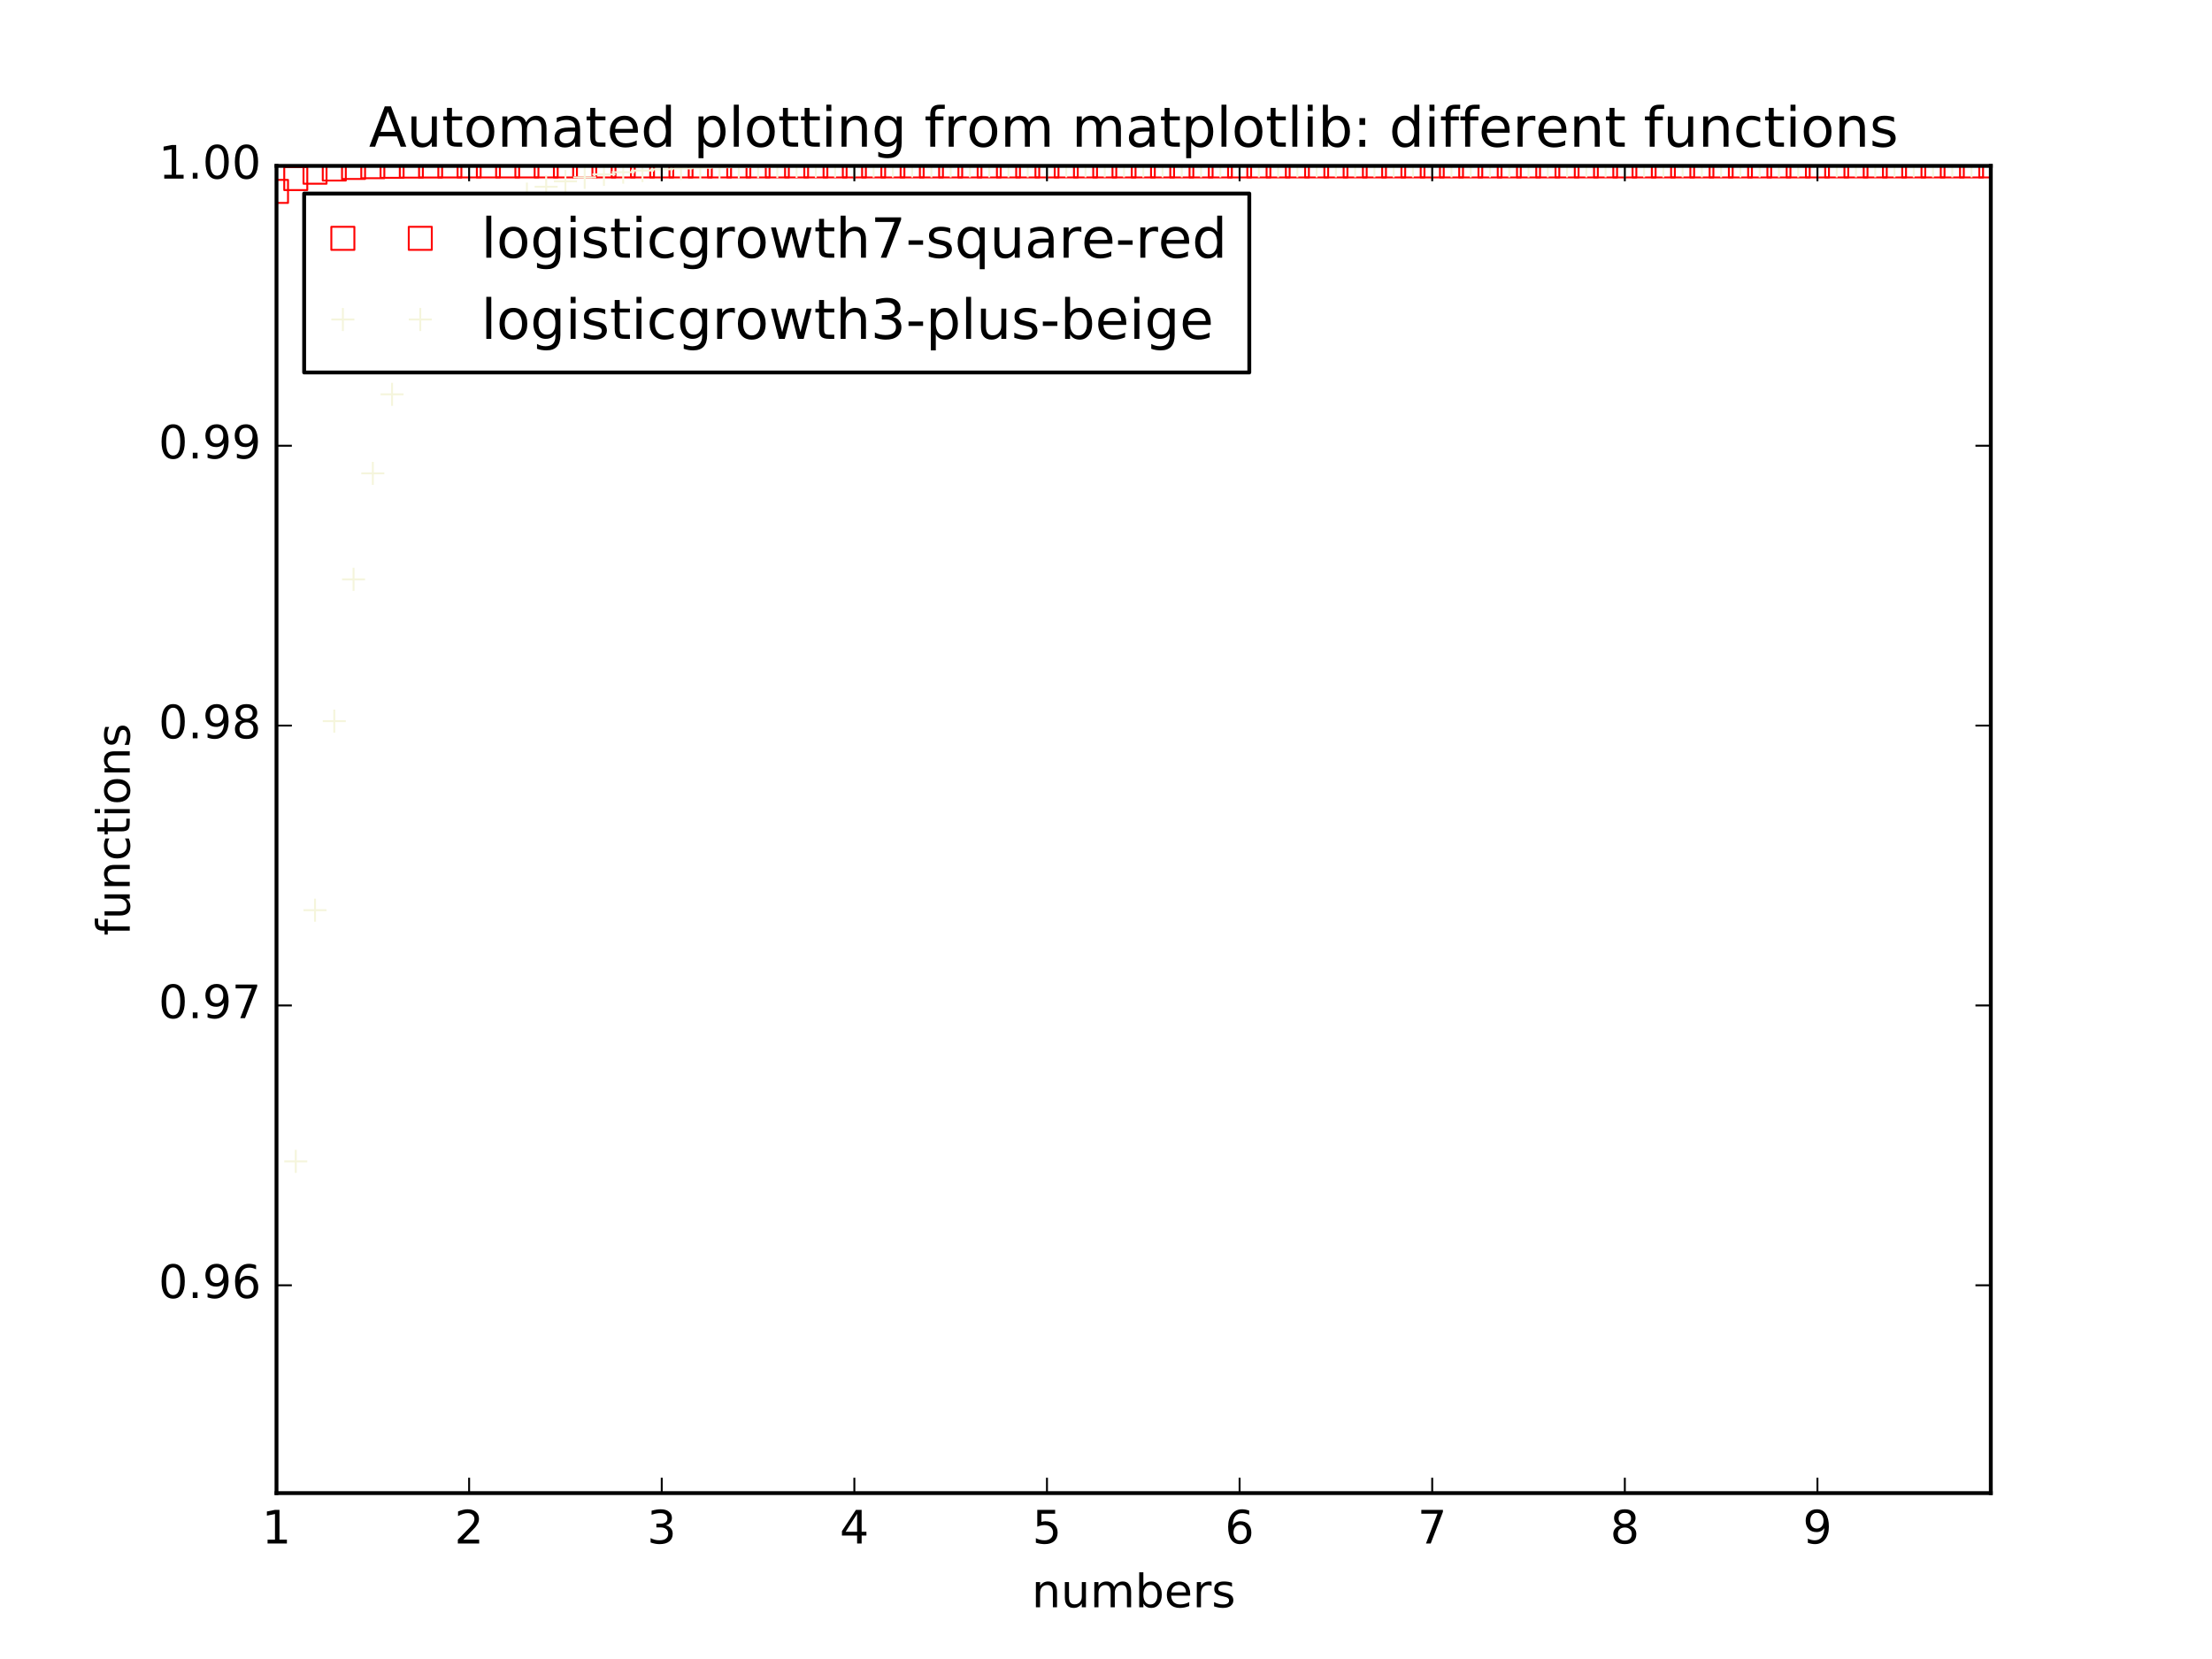 <?xml version="1.0" encoding="utf-8" standalone="no"?>
<!DOCTYPE svg PUBLIC "-//W3C//DTD SVG 1.1//EN"
  "http://www.w3.org/Graphics/SVG/1.1/DTD/svg11.dtd">
<!-- Created with matplotlib (http://matplotlib.org/) -->
<svg height="432pt" version="1.1" viewBox="0 0 576 432" width="576pt" xmlns="http://www.w3.org/2000/svg" xmlns:xlink="http://www.w3.org/1999/xlink">
 <defs>
  <style type="text/css">
*{stroke-linecap:butt;stroke-linejoin:round;stroke-miterlimit:100000;}
  </style>
 </defs>
 <g id="figure_1">
  <g id="patch_1">
   <path d="M 0 432 
L 576 432 
L 576 0 
L 0 0 
z
" style="fill:#ffffff;"/>
  </g>
  <g id="axes_1">
   <g id="patch_2">
    <path d="M 72 388.8 
L 518.4 388.8 
L 518.4 43.2 
L 72 43.2 
z
" style="fill:#ffffff;"/>
   </g>
   <g id="line2d_1">
    <defs>
     <path d="M -3 3 
L 3 3 
L 3 -3 
L -3 -3 
z
" id="mf0aad295cc" style="stroke:#ff0000;stroke-linejoin:miter;stroke-width:0.5;"/>
    </defs>
    <g clip-path="url(#p5283decca9)">
     <use style="fill:none;stroke:#ff0000;stroke-linejoin:miter;stroke-width:0.5;" x="72.0" xlink:href="#mf0aad295cc" y="49.839"/>
     <use style="fill:none;stroke:#ff0000;stroke-linejoin:miter;stroke-width:0.5;" x="77.016" xlink:href="#mf0aad295cc" y="46.498"/>
     <use style="fill:none;stroke:#ff0000;stroke-linejoin:miter;stroke-width:0.5;" x="82.031" xlink:href="#mf0aad295cc" y="44.838"/>
     <use style="fill:none;stroke:#ff0000;stroke-linejoin:miter;stroke-width:0.5;" x="87.047" xlink:href="#mf0aad295cc" y="44.014"/>
     <use style="fill:none;stroke:#ff0000;stroke-linejoin:miter;stroke-width:0.5;" x="92.063" xlink:href="#mf0aad295cc" y="43.604"/>
     <use style="fill:none;stroke:#ff0000;stroke-linejoin:miter;stroke-width:0.5;" x="97.079" xlink:href="#mf0aad295cc" y="43.401"/>
     <use style="fill:none;stroke:#ff0000;stroke-linejoin:miter;stroke-width:0.5;" x="102.094" xlink:href="#mf0aad295cc" y="43.3"/>
     <use style="fill:none;stroke:#ff0000;stroke-linejoin:miter;stroke-width:0.5;" x="107.11" xlink:href="#mf0aad295cc" y="43.249"/>
     <use style="fill:none;stroke:#ff0000;stroke-linejoin:miter;stroke-width:0.5;" x="112.126" xlink:href="#mf0aad295cc" y="43.225"/>
     <use style="fill:none;stroke:#ff0000;stroke-linejoin:miter;stroke-width:0.5;" x="117.142" xlink:href="#mf0aad295cc" y="43.212"/>
     <use style="fill:none;stroke:#ff0000;stroke-linejoin:miter;stroke-width:0.5;" x="122.157" xlink:href="#mf0aad295cc" y="43.206"/>
     <use style="fill:none;stroke:#ff0000;stroke-linejoin:miter;stroke-width:0.5;" x="127.173" xlink:href="#mf0aad295cc" y="43.203"/>
     <use style="fill:none;stroke:#ff0000;stroke-linejoin:miter;stroke-width:0.5;" x="132.189" xlink:href="#mf0aad295cc" y="43.201"/>
     <use style="fill:none;stroke:#ff0000;stroke-linejoin:miter;stroke-width:0.5;" x="137.204" xlink:href="#mf0aad295cc" y="43.201"/>
     <use style="fill:none;stroke:#ff0000;stroke-linejoin:miter;stroke-width:0.5;" x="142.22" xlink:href="#mf0aad295cc" y="43.2"/>
     <use style="fill:none;stroke:#ff0000;stroke-linejoin:miter;stroke-width:0.5;" x="147.236" xlink:href="#mf0aad295cc" y="43.2"/>
     <use style="fill:none;stroke:#ff0000;stroke-linejoin:miter;stroke-width:0.5;" x="152.252" xlink:href="#mf0aad295cc" y="43.2"/>
     <use style="fill:none;stroke:#ff0000;stroke-linejoin:miter;stroke-width:0.5;" x="157.267" xlink:href="#mf0aad295cc" y="43.2"/>
     <use style="fill:none;stroke:#ff0000;stroke-linejoin:miter;stroke-width:0.5;" x="162.283" xlink:href="#mf0aad295cc" y="43.2"/>
     <use style="fill:none;stroke:#ff0000;stroke-linejoin:miter;stroke-width:0.5;" x="167.299" xlink:href="#mf0aad295cc" y="43.2"/>
     <use style="fill:none;stroke:#ff0000;stroke-linejoin:miter;stroke-width:0.5;" x="172.315" xlink:href="#mf0aad295cc" y="43.2"/>
     <use style="fill:none;stroke:#ff0000;stroke-linejoin:miter;stroke-width:0.5;" x="177.33" xlink:href="#mf0aad295cc" y="43.2"/>
     <use style="fill:none;stroke:#ff0000;stroke-linejoin:miter;stroke-width:0.5;" x="182.346" xlink:href="#mf0aad295cc" y="43.2"/>
     <use style="fill:none;stroke:#ff0000;stroke-linejoin:miter;stroke-width:0.5;" x="187.362" xlink:href="#mf0aad295cc" y="43.2"/>
     <use style="fill:none;stroke:#ff0000;stroke-linejoin:miter;stroke-width:0.5;" x="192.378" xlink:href="#mf0aad295cc" y="43.2"/>
     <use style="fill:none;stroke:#ff0000;stroke-linejoin:miter;stroke-width:0.5;" x="197.393" xlink:href="#mf0aad295cc" y="43.2"/>
     <use style="fill:none;stroke:#ff0000;stroke-linejoin:miter;stroke-width:0.5;" x="202.409" xlink:href="#mf0aad295cc" y="43.2"/>
     <use style="fill:none;stroke:#ff0000;stroke-linejoin:miter;stroke-width:0.5;" x="207.425" xlink:href="#mf0aad295cc" y="43.2"/>
     <use style="fill:none;stroke:#ff0000;stroke-linejoin:miter;stroke-width:0.5;" x="212.44" xlink:href="#mf0aad295cc" y="43.2"/>
     <use style="fill:none;stroke:#ff0000;stroke-linejoin:miter;stroke-width:0.5;" x="217.456" xlink:href="#mf0aad295cc" y="43.2"/>
     <use style="fill:none;stroke:#ff0000;stroke-linejoin:miter;stroke-width:0.5;" x="222.472" xlink:href="#mf0aad295cc" y="43.2"/>
     <use style="fill:none;stroke:#ff0000;stroke-linejoin:miter;stroke-width:0.5;" x="227.488" xlink:href="#mf0aad295cc" y="43.2"/>
     <use style="fill:none;stroke:#ff0000;stroke-linejoin:miter;stroke-width:0.5;" x="232.503" xlink:href="#mf0aad295cc" y="43.2"/>
     <use style="fill:none;stroke:#ff0000;stroke-linejoin:miter;stroke-width:0.5;" x="237.519" xlink:href="#mf0aad295cc" y="43.2"/>
     <use style="fill:none;stroke:#ff0000;stroke-linejoin:miter;stroke-width:0.5;" x="242.535" xlink:href="#mf0aad295cc" y="43.2"/>
     <use style="fill:none;stroke:#ff0000;stroke-linejoin:miter;stroke-width:0.5;" x="247.551" xlink:href="#mf0aad295cc" y="43.2"/>
     <use style="fill:none;stroke:#ff0000;stroke-linejoin:miter;stroke-width:0.5;" x="252.566" xlink:href="#mf0aad295cc" y="43.2"/>
     <use style="fill:none;stroke:#ff0000;stroke-linejoin:miter;stroke-width:0.5;" x="257.582" xlink:href="#mf0aad295cc" y="43.2"/>
     <use style="fill:none;stroke:#ff0000;stroke-linejoin:miter;stroke-width:0.5;" x="262.598" xlink:href="#mf0aad295cc" y="43.2"/>
     <use style="fill:none;stroke:#ff0000;stroke-linejoin:miter;stroke-width:0.5;" x="267.613" xlink:href="#mf0aad295cc" y="43.2"/>
     <use style="fill:none;stroke:#ff0000;stroke-linejoin:miter;stroke-width:0.5;" x="272.629" xlink:href="#mf0aad295cc" y="43.2"/>
     <use style="fill:none;stroke:#ff0000;stroke-linejoin:miter;stroke-width:0.5;" x="277.645" xlink:href="#mf0aad295cc" y="43.2"/>
     <use style="fill:none;stroke:#ff0000;stroke-linejoin:miter;stroke-width:0.5;" x="282.661" xlink:href="#mf0aad295cc" y="43.2"/>
     <use style="fill:none;stroke:#ff0000;stroke-linejoin:miter;stroke-width:0.5;" x="287.676" xlink:href="#mf0aad295cc" y="43.2"/>
     <use style="fill:none;stroke:#ff0000;stroke-linejoin:miter;stroke-width:0.5;" x="292.692" xlink:href="#mf0aad295cc" y="43.2"/>
     <use style="fill:none;stroke:#ff0000;stroke-linejoin:miter;stroke-width:0.5;" x="297.708" xlink:href="#mf0aad295cc" y="43.2"/>
     <use style="fill:none;stroke:#ff0000;stroke-linejoin:miter;stroke-width:0.5;" x="302.724" xlink:href="#mf0aad295cc" y="43.2"/>
     <use style="fill:none;stroke:#ff0000;stroke-linejoin:miter;stroke-width:0.5;" x="307.739" xlink:href="#mf0aad295cc" y="43.2"/>
     <use style="fill:none;stroke:#ff0000;stroke-linejoin:miter;stroke-width:0.5;" x="312.755" xlink:href="#mf0aad295cc" y="43.2"/>
     <use style="fill:none;stroke:#ff0000;stroke-linejoin:miter;stroke-width:0.5;" x="317.771" xlink:href="#mf0aad295cc" y="43.2"/>
     <use style="fill:none;stroke:#ff0000;stroke-linejoin:miter;stroke-width:0.5;" x="322.787" xlink:href="#mf0aad295cc" y="43.2"/>
     <use style="fill:none;stroke:#ff0000;stroke-linejoin:miter;stroke-width:0.5;" x="327.802" xlink:href="#mf0aad295cc" y="43.2"/>
     <use style="fill:none;stroke:#ff0000;stroke-linejoin:miter;stroke-width:0.5;" x="332.818" xlink:href="#mf0aad295cc" y="43.2"/>
     <use style="fill:none;stroke:#ff0000;stroke-linejoin:miter;stroke-width:0.5;" x="337.834" xlink:href="#mf0aad295cc" y="43.2"/>
     <use style="fill:none;stroke:#ff0000;stroke-linejoin:miter;stroke-width:0.5;" x="342.849" xlink:href="#mf0aad295cc" y="43.2"/>
     <use style="fill:none;stroke:#ff0000;stroke-linejoin:miter;stroke-width:0.5;" x="347.865" xlink:href="#mf0aad295cc" y="43.2"/>
     <use style="fill:none;stroke:#ff0000;stroke-linejoin:miter;stroke-width:0.5;" x="352.881" xlink:href="#mf0aad295cc" y="43.2"/>
     <use style="fill:none;stroke:#ff0000;stroke-linejoin:miter;stroke-width:0.5;" x="357.897" xlink:href="#mf0aad295cc" y="43.2"/>
     <use style="fill:none;stroke:#ff0000;stroke-linejoin:miter;stroke-width:0.5;" x="362.912" xlink:href="#mf0aad295cc" y="43.2"/>
     <use style="fill:none;stroke:#ff0000;stroke-linejoin:miter;stroke-width:0.5;" x="367.928" xlink:href="#mf0aad295cc" y="43.2"/>
     <use style="fill:none;stroke:#ff0000;stroke-linejoin:miter;stroke-width:0.5;" x="372.944" xlink:href="#mf0aad295cc" y="43.2"/>
     <use style="fill:none;stroke:#ff0000;stroke-linejoin:miter;stroke-width:0.5;" x="377.96" xlink:href="#mf0aad295cc" y="43.2"/>
     <use style="fill:none;stroke:#ff0000;stroke-linejoin:miter;stroke-width:0.5;" x="382.975" xlink:href="#mf0aad295cc" y="43.2"/>
     <use style="fill:none;stroke:#ff0000;stroke-linejoin:miter;stroke-width:0.5;" x="387.991" xlink:href="#mf0aad295cc" y="43.2"/>
     <use style="fill:none;stroke:#ff0000;stroke-linejoin:miter;stroke-width:0.5;" x="393.007" xlink:href="#mf0aad295cc" y="43.2"/>
     <use style="fill:none;stroke:#ff0000;stroke-linejoin:miter;stroke-width:0.5;" x="398.022" xlink:href="#mf0aad295cc" y="43.2"/>
     <use style="fill:none;stroke:#ff0000;stroke-linejoin:miter;stroke-width:0.5;" x="403.038" xlink:href="#mf0aad295cc" y="43.2"/>
     <use style="fill:none;stroke:#ff0000;stroke-linejoin:miter;stroke-width:0.5;" x="408.054" xlink:href="#mf0aad295cc" y="43.2"/>
     <use style="fill:none;stroke:#ff0000;stroke-linejoin:miter;stroke-width:0.5;" x="413.07" xlink:href="#mf0aad295cc" y="43.2"/>
     <use style="fill:none;stroke:#ff0000;stroke-linejoin:miter;stroke-width:0.5;" x="418.085" xlink:href="#mf0aad295cc" y="43.2"/>
     <use style="fill:none;stroke:#ff0000;stroke-linejoin:miter;stroke-width:0.5;" x="423.101" xlink:href="#mf0aad295cc" y="43.2"/>
     <use style="fill:none;stroke:#ff0000;stroke-linejoin:miter;stroke-width:0.5;" x="428.117" xlink:href="#mf0aad295cc" y="43.2"/>
     <use style="fill:none;stroke:#ff0000;stroke-linejoin:miter;stroke-width:0.5;" x="433.133" xlink:href="#mf0aad295cc" y="43.2"/>
     <use style="fill:none;stroke:#ff0000;stroke-linejoin:miter;stroke-width:0.5;" x="438.148" xlink:href="#mf0aad295cc" y="43.2"/>
     <use style="fill:none;stroke:#ff0000;stroke-linejoin:miter;stroke-width:0.5;" x="443.164" xlink:href="#mf0aad295cc" y="43.2"/>
     <use style="fill:none;stroke:#ff0000;stroke-linejoin:miter;stroke-width:0.5;" x="448.18" xlink:href="#mf0aad295cc" y="43.2"/>
     <use style="fill:none;stroke:#ff0000;stroke-linejoin:miter;stroke-width:0.5;" x="453.196" xlink:href="#mf0aad295cc" y="43.2"/>
     <use style="fill:none;stroke:#ff0000;stroke-linejoin:miter;stroke-width:0.5;" x="458.211" xlink:href="#mf0aad295cc" y="43.2"/>
     <use style="fill:none;stroke:#ff0000;stroke-linejoin:miter;stroke-width:0.5;" x="463.227" xlink:href="#mf0aad295cc" y="43.2"/>
     <use style="fill:none;stroke:#ff0000;stroke-linejoin:miter;stroke-width:0.5;" x="468.243" xlink:href="#mf0aad295cc" y="43.2"/>
     <use style="fill:none;stroke:#ff0000;stroke-linejoin:miter;stroke-width:0.5;" x="473.258" xlink:href="#mf0aad295cc" y="43.2"/>
     <use style="fill:none;stroke:#ff0000;stroke-linejoin:miter;stroke-width:0.5;" x="478.274" xlink:href="#mf0aad295cc" y="43.2"/>
     <use style="fill:none;stroke:#ff0000;stroke-linejoin:miter;stroke-width:0.5;" x="483.29" xlink:href="#mf0aad295cc" y="43.2"/>
     <use style="fill:none;stroke:#ff0000;stroke-linejoin:miter;stroke-width:0.5;" x="488.306" xlink:href="#mf0aad295cc" y="43.2"/>
     <use style="fill:none;stroke:#ff0000;stroke-linejoin:miter;stroke-width:0.5;" x="493.321" xlink:href="#mf0aad295cc" y="43.2"/>
     <use style="fill:none;stroke:#ff0000;stroke-linejoin:miter;stroke-width:0.5;" x="498.337" xlink:href="#mf0aad295cc" y="43.2"/>
     <use style="fill:none;stroke:#ff0000;stroke-linejoin:miter;stroke-width:0.5;" x="503.353" xlink:href="#mf0aad295cc" y="43.2"/>
     <use style="fill:none;stroke:#ff0000;stroke-linejoin:miter;stroke-width:0.5;" x="508.369" xlink:href="#mf0aad295cc" y="43.2"/>
     <use style="fill:none;stroke:#ff0000;stroke-linejoin:miter;stroke-width:0.5;" x="513.384" xlink:href="#mf0aad295cc" y="43.2"/>
     <use style="fill:none;stroke:#ff0000;stroke-linejoin:miter;stroke-width:0.5;" x="518.4" xlink:href="#mf0aad295cc" y="43.2"/>
    </g>
   </g>
   <g id="line2d_2">
    <defs>
     <path d="M -3 0 
L 3 0 
M 0 3 
L 0 -3 
" id="m8809fa774b" style="stroke:#f5f5dc;stroke-width:0.5;"/>
    </defs>
    <g clip-path="url(#p5283decca9)">
     <use style="fill:none;stroke:#f5f5dc;stroke-width:0.5;" x="72.0" xlink:href="#m8809fa774b" y="388.8"/>
     <use style="fill:none;stroke:#f5f5dc;stroke-width:0.5;" x="77.016" xlink:href="#m8809fa774b" y="302.413"/>
     <use style="fill:none;stroke:#f5f5dc;stroke-width:0.5;" x="82.031" xlink:href="#m8809fa774b" y="237.017"/>
     <use style="fill:none;stroke:#f5f5dc;stroke-width:0.5;" x="87.047" xlink:href="#m8809fa774b" y="187.78"/>
     <use style="fill:none;stroke:#f5f5dc;stroke-width:0.5;" x="92.063" xlink:href="#m8809fa774b" y="150.861"/>
     <use style="fill:none;stroke:#f5f5dc;stroke-width:0.5;" x="97.079" xlink:href="#m8809fa774b" y="123.264"/>
     <use style="fill:none;stroke:#f5f5dc;stroke-width:0.5;" x="102.094" xlink:href="#m8809fa774b" y="102.682"/>
     <use style="fill:none;stroke:#f5f5dc;stroke-width:0.5;" x="107.11" xlink:href="#m8809fa774b" y="87.359"/>
     <use style="fill:none;stroke:#f5f5dc;stroke-width:0.5;" x="112.126" xlink:href="#m8809fa774b" y="75.965"/>
     <use style="fill:none;stroke:#f5f5dc;stroke-width:0.5;" x="117.142" xlink:href="#m8809fa774b" y="67.501"/>
     <use style="fill:none;stroke:#f5f5dc;stroke-width:0.5;" x="122.157" xlink:href="#m8809fa774b" y="61.218"/>
     <use style="fill:none;stroke:#f5f5dc;stroke-width:0.5;" x="127.173" xlink:href="#m8809fa774b" y="56.557"/>
     <use style="fill:none;stroke:#f5f5dc;stroke-width:0.5;" x="132.189" xlink:href="#m8809fa774b" y="53.1"/>
     <use style="fill:none;stroke:#f5f5dc;stroke-width:0.5;" x="137.204" xlink:href="#m8809fa774b" y="50.537"/>
     <use style="fill:none;stroke:#f5f5dc;stroke-width:0.5;" x="142.22" xlink:href="#m8809fa774b" y="48.636"/>
     <use style="fill:none;stroke:#f5f5dc;stroke-width:0.5;" x="147.236" xlink:href="#m8809fa774b" y="47.228"/>
     <use style="fill:none;stroke:#f5f5dc;stroke-width:0.5;" x="152.252" xlink:href="#m8809fa774b" y="46.185"/>
     <use style="fill:none;stroke:#f5f5dc;stroke-width:0.5;" x="157.267" xlink:href="#m8809fa774b" y="45.411"/>
     <use style="fill:none;stroke:#f5f5dc;stroke-width:0.5;" x="162.283" xlink:href="#m8809fa774b" y="44.838"/>
     <use style="fill:none;stroke:#f5f5dc;stroke-width:0.5;" x="167.299" xlink:href="#m8809fa774b" y="44.414"/>
     <use style="fill:none;stroke:#f5f5dc;stroke-width:0.5;" x="172.315" xlink:href="#m8809fa774b" y="44.099"/>
     <use style="fill:none;stroke:#f5f5dc;stroke-width:0.5;" x="177.33" xlink:href="#m8809fa774b" y="43.866"/>
     <use style="fill:none;stroke:#f5f5dc;stroke-width:0.5;" x="182.346" xlink:href="#m8809fa774b" y="43.694"/>
     <use style="fill:none;stroke:#f5f5dc;stroke-width:0.5;" x="187.362" xlink:href="#m8809fa774b" y="43.566"/>
     <use style="fill:none;stroke:#f5f5dc;stroke-width:0.5;" x="192.378" xlink:href="#m8809fa774b" y="43.471"/>
     <use style="fill:none;stroke:#f5f5dc;stroke-width:0.5;" x="197.393" xlink:href="#m8809fa774b" y="43.401"/>
     <use style="fill:none;stroke:#f5f5dc;stroke-width:0.5;" x="202.409" xlink:href="#m8809fa774b" y="43.349"/>
     <use style="fill:none;stroke:#f5f5dc;stroke-width:0.5;" x="207.425" xlink:href="#m8809fa774b" y="43.31"/>
     <use style="fill:none;stroke:#f5f5dc;stroke-width:0.5;" x="212.44" xlink:href="#m8809fa774b" y="43.282"/>
     <use style="fill:none;stroke:#f5f5dc;stroke-width:0.5;" x="217.456" xlink:href="#m8809fa774b" y="43.26"/>
     <use style="fill:none;stroke:#f5f5dc;stroke-width:0.5;" x="222.472" xlink:href="#m8809fa774b" y="43.245"/>
     <use style="fill:none;stroke:#f5f5dc;stroke-width:0.5;" x="227.488" xlink:href="#m8809fa774b" y="43.233"/>
     <use style="fill:none;stroke:#f5f5dc;stroke-width:0.5;" x="232.503" xlink:href="#m8809fa774b" y="43.225"/>
     <use style="fill:none;stroke:#f5f5dc;stroke-width:0.5;" x="237.519" xlink:href="#m8809fa774b" y="43.218"/>
     <use style="fill:none;stroke:#f5f5dc;stroke-width:0.5;" x="242.535" xlink:href="#m8809fa774b" y="43.213"/>
     <use style="fill:none;stroke:#f5f5dc;stroke-width:0.5;" x="247.551" xlink:href="#m8809fa774b" y="43.21"/>
     <use style="fill:none;stroke:#f5f5dc;stroke-width:0.5;" x="252.566" xlink:href="#m8809fa774b" y="43.207"/>
     <use style="fill:none;stroke:#f5f5dc;stroke-width:0.5;" x="257.582" xlink:href="#m8809fa774b" y="43.205"/>
     <use style="fill:none;stroke:#f5f5dc;stroke-width:0.5;" x="262.598" xlink:href="#m8809fa774b" y="43.204"/>
     <use style="fill:none;stroke:#f5f5dc;stroke-width:0.5;" x="267.613" xlink:href="#m8809fa774b" y="43.203"/>
     <use style="fill:none;stroke:#f5f5dc;stroke-width:0.5;" x="272.629" xlink:href="#m8809fa774b" y="43.202"/>
     <use style="fill:none;stroke:#f5f5dc;stroke-width:0.5;" x="277.645" xlink:href="#m8809fa774b" y="43.202"/>
     <use style="fill:none;stroke:#f5f5dc;stroke-width:0.5;" x="282.661" xlink:href="#m8809fa774b" y="43.201"/>
     <use style="fill:none;stroke:#f5f5dc;stroke-width:0.5;" x="287.676" xlink:href="#m8809fa774b" y="43.201"/>
     <use style="fill:none;stroke:#f5f5dc;stroke-width:0.5;" x="292.692" xlink:href="#m8809fa774b" y="43.201"/>
     <use style="fill:none;stroke:#f5f5dc;stroke-width:0.5;" x="297.708" xlink:href="#m8809fa774b" y="43.2"/>
     <use style="fill:none;stroke:#f5f5dc;stroke-width:0.5;" x="302.724" xlink:href="#m8809fa774b" y="43.2"/>
     <use style="fill:none;stroke:#f5f5dc;stroke-width:0.5;" x="307.739" xlink:href="#m8809fa774b" y="43.2"/>
     <use style="fill:none;stroke:#f5f5dc;stroke-width:0.5;" x="312.755" xlink:href="#m8809fa774b" y="43.2"/>
     <use style="fill:none;stroke:#f5f5dc;stroke-width:0.5;" x="317.771" xlink:href="#m8809fa774b" y="43.2"/>
     <use style="fill:none;stroke:#f5f5dc;stroke-width:0.5;" x="322.787" xlink:href="#m8809fa774b" y="43.2"/>
     <use style="fill:none;stroke:#f5f5dc;stroke-width:0.5;" x="327.802" xlink:href="#m8809fa774b" y="43.2"/>
     <use style="fill:none;stroke:#f5f5dc;stroke-width:0.5;" x="332.818" xlink:href="#m8809fa774b" y="43.2"/>
     <use style="fill:none;stroke:#f5f5dc;stroke-width:0.5;" x="337.834" xlink:href="#m8809fa774b" y="43.2"/>
     <use style="fill:none;stroke:#f5f5dc;stroke-width:0.5;" x="342.849" xlink:href="#m8809fa774b" y="43.2"/>
     <use style="fill:none;stroke:#f5f5dc;stroke-width:0.5;" x="347.865" xlink:href="#m8809fa774b" y="43.2"/>
     <use style="fill:none;stroke:#f5f5dc;stroke-width:0.5;" x="352.881" xlink:href="#m8809fa774b" y="43.2"/>
     <use style="fill:none;stroke:#f5f5dc;stroke-width:0.5;" x="357.897" xlink:href="#m8809fa774b" y="43.2"/>
     <use style="fill:none;stroke:#f5f5dc;stroke-width:0.5;" x="362.912" xlink:href="#m8809fa774b" y="43.2"/>
     <use style="fill:none;stroke:#f5f5dc;stroke-width:0.5;" x="367.928" xlink:href="#m8809fa774b" y="43.2"/>
     <use style="fill:none;stroke:#f5f5dc;stroke-width:0.5;" x="372.944" xlink:href="#m8809fa774b" y="43.2"/>
     <use style="fill:none;stroke:#f5f5dc;stroke-width:0.5;" x="377.96" xlink:href="#m8809fa774b" y="43.2"/>
     <use style="fill:none;stroke:#f5f5dc;stroke-width:0.5;" x="382.975" xlink:href="#m8809fa774b" y="43.2"/>
     <use style="fill:none;stroke:#f5f5dc;stroke-width:0.5;" x="387.991" xlink:href="#m8809fa774b" y="43.2"/>
     <use style="fill:none;stroke:#f5f5dc;stroke-width:0.5;" x="393.007" xlink:href="#m8809fa774b" y="43.2"/>
     <use style="fill:none;stroke:#f5f5dc;stroke-width:0.5;" x="398.022" xlink:href="#m8809fa774b" y="43.2"/>
     <use style="fill:none;stroke:#f5f5dc;stroke-width:0.5;" x="403.038" xlink:href="#m8809fa774b" y="43.2"/>
     <use style="fill:none;stroke:#f5f5dc;stroke-width:0.5;" x="408.054" xlink:href="#m8809fa774b" y="43.2"/>
     <use style="fill:none;stroke:#f5f5dc;stroke-width:0.5;" x="413.07" xlink:href="#m8809fa774b" y="43.2"/>
     <use style="fill:none;stroke:#f5f5dc;stroke-width:0.5;" x="418.085" xlink:href="#m8809fa774b" y="43.2"/>
     <use style="fill:none;stroke:#f5f5dc;stroke-width:0.5;" x="423.101" xlink:href="#m8809fa774b" y="43.2"/>
     <use style="fill:none;stroke:#f5f5dc;stroke-width:0.5;" x="428.117" xlink:href="#m8809fa774b" y="43.2"/>
     <use style="fill:none;stroke:#f5f5dc;stroke-width:0.5;" x="433.133" xlink:href="#m8809fa774b" y="43.2"/>
     <use style="fill:none;stroke:#f5f5dc;stroke-width:0.5;" x="438.148" xlink:href="#m8809fa774b" y="43.2"/>
     <use style="fill:none;stroke:#f5f5dc;stroke-width:0.5;" x="443.164" xlink:href="#m8809fa774b" y="43.2"/>
     <use style="fill:none;stroke:#f5f5dc;stroke-width:0.5;" x="448.18" xlink:href="#m8809fa774b" y="43.2"/>
     <use style="fill:none;stroke:#f5f5dc;stroke-width:0.5;" x="453.196" xlink:href="#m8809fa774b" y="43.2"/>
     <use style="fill:none;stroke:#f5f5dc;stroke-width:0.5;" x="458.211" xlink:href="#m8809fa774b" y="43.2"/>
     <use style="fill:none;stroke:#f5f5dc;stroke-width:0.5;" x="463.227" xlink:href="#m8809fa774b" y="43.2"/>
     <use style="fill:none;stroke:#f5f5dc;stroke-width:0.5;" x="468.243" xlink:href="#m8809fa774b" y="43.2"/>
     <use style="fill:none;stroke:#f5f5dc;stroke-width:0.5;" x="473.258" xlink:href="#m8809fa774b" y="43.2"/>
     <use style="fill:none;stroke:#f5f5dc;stroke-width:0.5;" x="478.274" xlink:href="#m8809fa774b" y="43.2"/>
     <use style="fill:none;stroke:#f5f5dc;stroke-width:0.5;" x="483.29" xlink:href="#m8809fa774b" y="43.2"/>
     <use style="fill:none;stroke:#f5f5dc;stroke-width:0.5;" x="488.306" xlink:href="#m8809fa774b" y="43.2"/>
     <use style="fill:none;stroke:#f5f5dc;stroke-width:0.5;" x="493.321" xlink:href="#m8809fa774b" y="43.2"/>
     <use style="fill:none;stroke:#f5f5dc;stroke-width:0.5;" x="498.337" xlink:href="#m8809fa774b" y="43.2"/>
     <use style="fill:none;stroke:#f5f5dc;stroke-width:0.5;" x="503.353" xlink:href="#m8809fa774b" y="43.2"/>
     <use style="fill:none;stroke:#f5f5dc;stroke-width:0.5;" x="508.369" xlink:href="#m8809fa774b" y="43.2"/>
     <use style="fill:none;stroke:#f5f5dc;stroke-width:0.5;" x="513.384" xlink:href="#m8809fa774b" y="43.2"/>
     <use style="fill:none;stroke:#f5f5dc;stroke-width:0.5;" x="518.4" xlink:href="#m8809fa774b" y="43.2"/>
    </g>
   </g>
   <g id="patch_3">
    <path d="M 72 43.2 
L 518.4 43.2 
" style="fill:none;stroke:#000000;stroke-linecap:square;stroke-linejoin:miter;"/>
   </g>
   <g id="patch_4">
    <path d="M 518.4 388.8 
L 518.4 43.2 
" style="fill:none;stroke:#000000;stroke-linecap:square;stroke-linejoin:miter;"/>
   </g>
   <g id="patch_5">
    <path d="M 72 388.8 
L 518.4 388.8 
" style="fill:none;stroke:#000000;stroke-linecap:square;stroke-linejoin:miter;"/>
   </g>
   <g id="patch_6">
    <path d="M 72 388.8 
L 72 43.2 
" style="fill:none;stroke:#000000;stroke-linecap:square;stroke-linejoin:miter;"/>
   </g>
   <g id="matplotlib.axis_1">
    <g id="xtick_1">
     <g id="line2d_3">
      <defs>
       <path d="M 0 0 
L 0 -4 
" id="mc842389d41" style="stroke:#000000;stroke-width:0.5;"/>
      </defs>
      <g>
       <use style="stroke:#000000;stroke-width:0.5;" x="72.0" xlink:href="#mc842389d41" y="388.8"/>
      </g>
     </g>
     <g id="line2d_4">
      <defs>
       <path d="M 0 0 
L 0 4 
" id="m64e0e7aa59" style="stroke:#000000;stroke-width:0.5;"/>
      </defs>
      <g>
       <use style="stroke:#000000;stroke-width:0.5;" x="72.0" xlink:href="#m64e0e7aa59" y="43.2"/>
      </g>
     </g>
     <g id="text_1">
      <!-- 1 -->
      <defs>
       <path d="M 12.406 8.297 
L 28.516 8.297 
L 28.516 63.922 
L 10.984 60.406 
L 10.984 69.391 
L 28.422 72.906 
L 38.281 72.906 
L 38.281 8.297 
L 54.391 8.297 
L 54.391 0 
L 12.406 0 
z
" id="BitstreamVeraSans-Roman-31"/>
      </defs>
      <g transform="translate(68.183 401.918)scale(0.12 -0.12)">
       <use xlink:href="#BitstreamVeraSans-Roman-31"/>
      </g>
     </g>
    </g>
    <g id="xtick_2">
     <g id="line2d_5">
      <g>
       <use style="stroke:#000000;stroke-width:0.5;" x="122.157" xlink:href="#mc842389d41" y="388.8"/>
      </g>
     </g>
     <g id="line2d_6">
      <g>
       <use style="stroke:#000000;stroke-width:0.5;" x="122.157" xlink:href="#m64e0e7aa59" y="43.2"/>
      </g>
     </g>
     <g id="text_2">
      <!-- 2 -->
      <defs>
       <path d="M 19.188 8.297 
L 53.609 8.297 
L 53.609 0 
L 7.328 0 
L 7.328 8.297 
Q 12.938 14.109 22.625 23.891 
Q 32.328 33.688 34.812 36.531 
Q 39.547 41.844 41.422 45.531 
Q 43.312 49.219 43.312 52.781 
Q 43.312 58.594 39.234 62.25 
Q 35.156 65.922 28.609 65.922 
Q 23.969 65.922 18.812 64.312 
Q 13.672 62.703 7.812 59.422 
L 7.812 69.391 
Q 13.766 71.781 18.938 73 
Q 24.125 74.219 28.422 74.219 
Q 39.75 74.219 46.484 68.547 
Q 53.219 62.891 53.219 53.422 
Q 53.219 48.922 51.531 44.891 
Q 49.859 40.875 45.406 35.406 
Q 44.188 33.984 37.641 27.219 
Q 31.109 20.453 19.188 8.297 
" id="BitstreamVeraSans-Roman-32"/>
      </defs>
      <g transform="translate(118.34 401.918)scale(0.12 -0.12)">
       <use xlink:href="#BitstreamVeraSans-Roman-32"/>
      </g>
     </g>
    </g>
    <g id="xtick_3">
     <g id="line2d_7">
      <g>
       <use style="stroke:#000000;stroke-width:0.5;" x="172.315" xlink:href="#mc842389d41" y="388.8"/>
      </g>
     </g>
     <g id="line2d_8">
      <g>
       <use style="stroke:#000000;stroke-width:0.5;" x="172.315" xlink:href="#m64e0e7aa59" y="43.2"/>
      </g>
     </g>
     <g id="text_3">
      <!-- 3 -->
      <defs>
       <path d="M 40.578 39.312 
Q 47.656 37.797 51.625 33 
Q 55.609 28.219 55.609 21.188 
Q 55.609 10.406 48.188 4.484 
Q 40.766 -1.422 27.094 -1.422 
Q 22.516 -1.422 17.656 -0.516 
Q 12.797 0.391 7.625 2.203 
L 7.625 11.719 
Q 11.719 9.328 16.594 8.109 
Q 21.484 6.891 26.812 6.891 
Q 36.078 6.891 40.938 10.547 
Q 45.797 14.203 45.797 21.188 
Q 45.797 27.641 41.281 31.266 
Q 36.766 34.906 28.719 34.906 
L 20.219 34.906 
L 20.219 43.016 
L 29.109 43.016 
Q 36.375 43.016 40.234 45.922 
Q 44.094 48.828 44.094 54.297 
Q 44.094 59.906 40.109 62.906 
Q 36.141 65.922 28.719 65.922 
Q 24.656 65.922 20.016 65.031 
Q 15.375 64.156 9.812 62.312 
L 9.812 71.094 
Q 15.438 72.656 20.344 73.438 
Q 25.25 74.219 29.594 74.219 
Q 40.828 74.219 47.359 69.109 
Q 53.906 64.016 53.906 55.328 
Q 53.906 49.266 50.438 45.094 
Q 46.969 40.922 40.578 39.312 
" id="BitstreamVeraSans-Roman-33"/>
      </defs>
      <g transform="translate(168.497 401.918)scale(0.12 -0.12)">
       <use xlink:href="#BitstreamVeraSans-Roman-33"/>
      </g>
     </g>
    </g>
    <g id="xtick_4">
     <g id="line2d_9">
      <g>
       <use style="stroke:#000000;stroke-width:0.5;" x="222.472" xlink:href="#mc842389d41" y="388.8"/>
      </g>
     </g>
     <g id="line2d_10">
      <g>
       <use style="stroke:#000000;stroke-width:0.5;" x="222.472" xlink:href="#m64e0e7aa59" y="43.2"/>
      </g>
     </g>
     <g id="text_4">
      <!-- 4 -->
      <defs>
       <path d="M 37.797 64.312 
L 12.891 25.391 
L 37.797 25.391 
z
M 35.203 72.906 
L 47.609 72.906 
L 47.609 25.391 
L 58.016 25.391 
L 58.016 17.188 
L 47.609 17.188 
L 47.609 0 
L 37.797 0 
L 37.797 17.188 
L 4.891 17.188 
L 4.891 26.703 
z
" id="BitstreamVeraSans-Roman-34"/>
      </defs>
      <g transform="translate(218.654 401.918)scale(0.12 -0.12)">
       <use xlink:href="#BitstreamVeraSans-Roman-34"/>
      </g>
     </g>
    </g>
    <g id="xtick_5">
     <g id="line2d_11">
      <g>
       <use style="stroke:#000000;stroke-width:0.5;" x="272.629" xlink:href="#mc842389d41" y="388.8"/>
      </g>
     </g>
     <g id="line2d_12">
      <g>
       <use style="stroke:#000000;stroke-width:0.5;" x="272.629" xlink:href="#m64e0e7aa59" y="43.2"/>
      </g>
     </g>
     <g id="text_5">
      <!-- 5 -->
      <defs>
       <path d="M 10.797 72.906 
L 49.516 72.906 
L 49.516 64.594 
L 19.828 64.594 
L 19.828 46.734 
Q 21.969 47.469 24.109 47.828 
Q 26.266 48.188 28.422 48.188 
Q 40.625 48.188 47.75 41.5 
Q 54.891 34.812 54.891 23.391 
Q 54.891 11.625 47.562 5.094 
Q 40.234 -1.422 26.906 -1.422 
Q 22.312 -1.422 17.547 -0.641 
Q 12.797 0.141 7.719 1.703 
L 7.719 11.625 
Q 12.109 9.234 16.797 8.062 
Q 21.484 6.891 26.703 6.891 
Q 35.156 6.891 40.078 11.328 
Q 45.016 15.766 45.016 23.391 
Q 45.016 31 40.078 35.438 
Q 35.156 39.891 26.703 39.891 
Q 22.75 39.891 18.812 39.016 
Q 14.891 38.141 10.797 36.281 
z
" id="BitstreamVeraSans-Roman-35"/>
      </defs>
      <g transform="translate(268.812 401.918)scale(0.12 -0.12)">
       <use xlink:href="#BitstreamVeraSans-Roman-35"/>
      </g>
     </g>
    </g>
    <g id="xtick_6">
     <g id="line2d_13">
      <g>
       <use style="stroke:#000000;stroke-width:0.5;" x="322.787" xlink:href="#mc842389d41" y="388.8"/>
      </g>
     </g>
     <g id="line2d_14">
      <g>
       <use style="stroke:#000000;stroke-width:0.5;" x="322.787" xlink:href="#m64e0e7aa59" y="43.2"/>
      </g>
     </g>
     <g id="text_6">
      <!-- 6 -->
      <defs>
       <path d="M 33.016 40.375 
Q 26.375 40.375 22.484 35.828 
Q 18.609 31.297 18.609 23.391 
Q 18.609 15.531 22.484 10.953 
Q 26.375 6.391 33.016 6.391 
Q 39.656 6.391 43.531 10.953 
Q 47.406 15.531 47.406 23.391 
Q 47.406 31.297 43.531 35.828 
Q 39.656 40.375 33.016 40.375 
M 52.594 71.297 
L 52.594 62.312 
Q 48.875 64.062 45.094 64.984 
Q 41.312 65.922 37.594 65.922 
Q 27.828 65.922 22.672 59.328 
Q 17.531 52.734 16.797 39.406 
Q 19.672 43.656 24.016 45.922 
Q 28.375 48.188 33.594 48.188 
Q 44.578 48.188 50.953 41.516 
Q 57.328 34.859 57.328 23.391 
Q 57.328 12.156 50.688 5.359 
Q 44.047 -1.422 33.016 -1.422 
Q 20.359 -1.422 13.672 8.266 
Q 6.984 17.969 6.984 36.375 
Q 6.984 53.656 15.188 63.938 
Q 23.391 74.219 37.203 74.219 
Q 40.922 74.219 44.703 73.484 
Q 48.484 72.75 52.594 71.297 
" id="BitstreamVeraSans-Roman-36"/>
      </defs>
      <g transform="translate(318.969 401.918)scale(0.12 -0.12)">
       <use xlink:href="#BitstreamVeraSans-Roman-36"/>
      </g>
     </g>
    </g>
    <g id="xtick_7">
     <g id="line2d_15">
      <g>
       <use style="stroke:#000000;stroke-width:0.5;" x="372.944" xlink:href="#mc842389d41" y="388.8"/>
      </g>
     </g>
     <g id="line2d_16">
      <g>
       <use style="stroke:#000000;stroke-width:0.5;" x="372.944" xlink:href="#m64e0e7aa59" y="43.2"/>
      </g>
     </g>
     <g id="text_7">
      <!-- 7 -->
      <defs>
       <path d="M 8.203 72.906 
L 55.078 72.906 
L 55.078 68.703 
L 28.609 0 
L 18.312 0 
L 43.219 64.594 
L 8.203 64.594 
z
" id="BitstreamVeraSans-Roman-37"/>
      </defs>
      <g transform="translate(369.126 401.918)scale(0.12 -0.12)">
       <use xlink:href="#BitstreamVeraSans-Roman-37"/>
      </g>
     </g>
    </g>
    <g id="xtick_8">
     <g id="line2d_17">
      <g>
       <use style="stroke:#000000;stroke-width:0.5;" x="423.101" xlink:href="#mc842389d41" y="388.8"/>
      </g>
     </g>
     <g id="line2d_18">
      <g>
       <use style="stroke:#000000;stroke-width:0.5;" x="423.101" xlink:href="#m64e0e7aa59" y="43.2"/>
      </g>
     </g>
     <g id="text_8">
      <!-- 8 -->
      <defs>
       <path d="M 31.781 34.625 
Q 24.75 34.625 20.719 30.859 
Q 16.703 27.094 16.703 20.516 
Q 16.703 13.922 20.719 10.156 
Q 24.75 6.391 31.781 6.391 
Q 38.812 6.391 42.859 10.172 
Q 46.922 13.969 46.922 20.516 
Q 46.922 27.094 42.891 30.859 
Q 38.875 34.625 31.781 34.625 
M 21.922 38.812 
Q 15.578 40.375 12.031 44.719 
Q 8.5 49.078 8.5 55.328 
Q 8.5 64.062 14.719 69.141 
Q 20.953 74.219 31.781 74.219 
Q 42.672 74.219 48.875 69.141 
Q 55.078 64.062 55.078 55.328 
Q 55.078 49.078 51.531 44.719 
Q 48 40.375 41.703 38.812 
Q 48.828 37.156 52.797 32.312 
Q 56.781 27.484 56.781 20.516 
Q 56.781 9.906 50.312 4.234 
Q 43.844 -1.422 31.781 -1.422 
Q 19.734 -1.422 13.25 4.234 
Q 6.781 9.906 6.781 20.516 
Q 6.781 27.484 10.781 32.312 
Q 14.797 37.156 21.922 38.812 
M 18.312 54.391 
Q 18.312 48.734 21.844 45.562 
Q 25.391 42.391 31.781 42.391 
Q 38.141 42.391 41.719 45.562 
Q 45.312 48.734 45.312 54.391 
Q 45.312 60.062 41.719 63.234 
Q 38.141 66.406 31.781 66.406 
Q 25.391 66.406 21.844 63.234 
Q 18.312 60.062 18.312 54.391 
" id="BitstreamVeraSans-Roman-38"/>
      </defs>
      <g transform="translate(419.284 401.918)scale(0.12 -0.12)">
       <use xlink:href="#BitstreamVeraSans-Roman-38"/>
      </g>
     </g>
    </g>
    <g id="xtick_9">
     <g id="line2d_19">
      <g>
       <use style="stroke:#000000;stroke-width:0.5;" x="473.258" xlink:href="#mc842389d41" y="388.8"/>
      </g>
     </g>
     <g id="line2d_20">
      <g>
       <use style="stroke:#000000;stroke-width:0.5;" x="473.258" xlink:href="#m64e0e7aa59" y="43.2"/>
      </g>
     </g>
     <g id="text_9">
      <!-- 9 -->
      <defs>
       <path d="M 10.984 1.516 
L 10.984 10.5 
Q 14.703 8.734 18.5 7.812 
Q 22.312 6.891 25.984 6.891 
Q 35.75 6.891 40.891 13.453 
Q 46.047 20.016 46.781 33.406 
Q 43.953 29.203 39.594 26.953 
Q 35.25 24.703 29.984 24.703 
Q 19.047 24.703 12.672 31.312 
Q 6.297 37.938 6.297 49.422 
Q 6.297 60.641 12.938 67.422 
Q 19.578 74.219 30.609 74.219 
Q 43.266 74.219 49.922 64.516 
Q 56.594 54.828 56.594 36.375 
Q 56.594 19.141 48.406 8.859 
Q 40.234 -1.422 26.422 -1.422 
Q 22.703 -1.422 18.891 -0.688 
Q 15.094 0.047 10.984 1.516 
M 30.609 32.422 
Q 37.25 32.422 41.125 36.953 
Q 45.016 41.5 45.016 49.422 
Q 45.016 57.281 41.125 61.844 
Q 37.25 66.406 30.609 66.406 
Q 23.969 66.406 20.094 61.844 
Q 16.219 57.281 16.219 49.422 
Q 16.219 41.5 20.094 36.953 
Q 23.969 32.422 30.609 32.422 
" id="BitstreamVeraSans-Roman-39"/>
      </defs>
      <g transform="translate(469.441 401.918)scale(0.12 -0.12)">
       <use xlink:href="#BitstreamVeraSans-Roman-39"/>
      </g>
     </g>
    </g>
    <g id="text_10">
     <!-- numbers -->
     <defs>
      <path d="M 54.891 33.016 
L 54.891 0 
L 45.906 0 
L 45.906 32.719 
Q 45.906 40.484 42.875 44.328 
Q 39.844 48.188 33.797 48.188 
Q 26.516 48.188 22.312 43.547 
Q 18.109 38.922 18.109 30.906 
L 18.109 0 
L 9.078 0 
L 9.078 54.688 
L 18.109 54.688 
L 18.109 46.188 
Q 21.344 51.125 25.703 53.562 
Q 30.078 56 35.797 56 
Q 45.219 56 50.047 50.172 
Q 54.891 44.344 54.891 33.016 
" id="BitstreamVeraSans-Roman-6e"/>
      <path d="M 52 44.188 
Q 55.375 50.25 60.062 53.125 
Q 64.75 56 71.094 56 
Q 79.641 56 84.281 50.016 
Q 88.922 44.047 88.922 33.016 
L 88.922 0 
L 79.891 0 
L 79.891 32.719 
Q 79.891 40.578 77.094 44.375 
Q 74.312 48.188 68.609 48.188 
Q 61.625 48.188 57.562 43.547 
Q 53.516 38.922 53.516 30.906 
L 53.516 0 
L 44.484 0 
L 44.484 32.719 
Q 44.484 40.625 41.703 44.406 
Q 38.922 48.188 33.109 48.188 
Q 26.219 48.188 22.156 43.531 
Q 18.109 38.875 18.109 30.906 
L 18.109 0 
L 9.078 0 
L 9.078 54.688 
L 18.109 54.688 
L 18.109 46.188 
Q 21.188 51.219 25.484 53.609 
Q 29.781 56 35.688 56 
Q 41.656 56 45.828 52.969 
Q 50 49.953 52 44.188 
" id="BitstreamVeraSans-Roman-6d"/>
      <path d="M 56.203 29.594 
L 56.203 25.203 
L 14.891 25.203 
Q 15.484 15.922 20.484 11.062 
Q 25.484 6.203 34.422 6.203 
Q 39.594 6.203 44.453 7.469 
Q 49.312 8.734 54.109 11.281 
L 54.109 2.781 
Q 49.266 0.734 44.188 -0.344 
Q 39.109 -1.422 33.891 -1.422 
Q 20.797 -1.422 13.156 6.188 
Q 5.516 13.812 5.516 26.812 
Q 5.516 40.234 12.766 48.109 
Q 20.016 56 32.328 56 
Q 43.359 56 49.781 48.891 
Q 56.203 41.797 56.203 29.594 
M 47.219 32.234 
Q 47.125 39.594 43.094 43.984 
Q 39.062 48.391 32.422 48.391 
Q 24.906 48.391 20.391 44.141 
Q 15.875 39.891 15.188 32.172 
z
" id="BitstreamVeraSans-Roman-65"/>
      <path d="M 8.5 21.578 
L 8.5 54.688 
L 17.484 54.688 
L 17.484 21.922 
Q 17.484 14.156 20.5 10.266 
Q 23.531 6.391 29.594 6.391 
Q 36.859 6.391 41.078 11.031 
Q 45.312 15.672 45.312 23.688 
L 45.312 54.688 
L 54.297 54.688 
L 54.297 0 
L 45.312 0 
L 45.312 8.406 
Q 42.047 3.422 37.719 1 
Q 33.406 -1.422 27.688 -1.422 
Q 18.266 -1.422 13.375 4.438 
Q 8.5 10.297 8.5 21.578 
" id="BitstreamVeraSans-Roman-75"/>
      <path d="M 41.109 46.297 
Q 39.594 47.172 37.812 47.578 
Q 36.031 48 33.891 48 
Q 26.266 48 22.188 43.047 
Q 18.109 38.094 18.109 28.812 
L 18.109 0 
L 9.078 0 
L 9.078 54.688 
L 18.109 54.688 
L 18.109 46.188 
Q 20.953 51.172 25.484 53.578 
Q 30.031 56 36.531 56 
Q 37.453 56 38.578 55.875 
Q 39.703 55.766 41.062 55.516 
z
" id="BitstreamVeraSans-Roman-72"/>
      <path d="M 44.281 53.078 
L 44.281 44.578 
Q 40.484 46.531 36.375 47.5 
Q 32.281 48.484 27.875 48.484 
Q 21.188 48.484 17.844 46.438 
Q 14.5 44.391 14.5 40.281 
Q 14.5 37.156 16.891 35.375 
Q 19.281 33.594 26.516 31.984 
L 29.594 31.297 
Q 39.156 29.25 43.188 25.516 
Q 47.219 21.781 47.219 15.094 
Q 47.219 7.469 41.188 3.016 
Q 35.156 -1.422 24.609 -1.422 
Q 20.219 -1.422 15.453 -0.562 
Q 10.688 0.297 5.422 2 
L 5.422 11.281 
Q 10.406 8.688 15.234 7.391 
Q 20.062 6.109 24.812 6.109 
Q 31.156 6.109 34.562 8.281 
Q 37.984 10.453 37.984 14.406 
Q 37.984 18.062 35.516 20.016 
Q 33.062 21.969 24.703 23.781 
L 21.578 24.516 
Q 13.234 26.266 9.516 29.906 
Q 5.812 33.547 5.812 39.891 
Q 5.812 47.609 11.281 51.797 
Q 16.75 56 26.812 56 
Q 31.781 56 36.172 55.266 
Q 40.578 54.547 44.281 53.078 
" id="BitstreamVeraSans-Roman-73"/>
      <path d="M 48.688 27.297 
Q 48.688 37.203 44.609 42.844 
Q 40.531 48.484 33.406 48.484 
Q 26.266 48.484 22.188 42.844 
Q 18.109 37.203 18.109 27.297 
Q 18.109 17.391 22.188 11.75 
Q 26.266 6.109 33.406 6.109 
Q 40.531 6.109 44.609 11.75 
Q 48.688 17.391 48.688 27.297 
M 18.109 46.391 
Q 20.953 51.266 25.266 53.625 
Q 29.594 56 35.594 56 
Q 45.562 56 51.781 48.094 
Q 58.016 40.188 58.016 27.297 
Q 58.016 14.406 51.781 6.484 
Q 45.562 -1.422 35.594 -1.422 
Q 29.594 -1.422 25.266 0.953 
Q 20.953 3.328 18.109 8.203 
L 18.109 0 
L 9.078 0 
L 9.078 75.984 
L 18.109 75.984 
z
" id="BitstreamVeraSans-Roman-62"/>
     </defs>
     <g transform="translate(268.658 418.532)scale(0.12 -0.12)">
      <use xlink:href="#BitstreamVeraSans-Roman-6e"/>
      <use x="63.379" xlink:href="#BitstreamVeraSans-Roman-75"/>
      <use x="126.758" xlink:href="#BitstreamVeraSans-Roman-6d"/>
      <use x="224.17" xlink:href="#BitstreamVeraSans-Roman-62"/>
      <use x="287.646" xlink:href="#BitstreamVeraSans-Roman-65"/>
      <use x="349.17" xlink:href="#BitstreamVeraSans-Roman-72"/>
      <use x="390.283" xlink:href="#BitstreamVeraSans-Roman-73"/>
     </g>
    </g>
   </g>
   <g id="matplotlib.axis_2">
    <g id="ytick_1">
     <g id="line2d_21">
      <defs>
       <path d="M 0 0 
L 4 0 
" id="m228e79e883" style="stroke:#000000;stroke-width:0.5;"/>
      </defs>
      <g>
       <use style="stroke:#000000;stroke-width:0.5;" x="72.0" xlink:href="#m228e79e883" y="334.686"/>
      </g>
     </g>
     <g id="line2d_22">
      <defs>
       <path d="M 0 0 
L -4 0 
" id="m35badeadd1" style="stroke:#000000;stroke-width:0.5;"/>
      </defs>
      <g>
       <use style="stroke:#000000;stroke-width:0.5;" x="518.4" xlink:href="#m35badeadd1" y="334.686"/>
      </g>
     </g>
     <g id="text_11">
      <!-- 0.96 -->
      <defs>
       <path d="M 31.781 66.406 
Q 24.172 66.406 20.328 58.906 
Q 16.5 51.422 16.5 36.375 
Q 16.5 21.391 20.328 13.891 
Q 24.172 6.391 31.781 6.391 
Q 39.453 6.391 43.281 13.891 
Q 47.125 21.391 47.125 36.375 
Q 47.125 51.422 43.281 58.906 
Q 39.453 66.406 31.781 66.406 
M 31.781 74.219 
Q 44.047 74.219 50.516 64.516 
Q 56.984 54.828 56.984 36.375 
Q 56.984 17.969 50.516 8.266 
Q 44.047 -1.422 31.781 -1.422 
Q 19.531 -1.422 13.062 8.266 
Q 6.594 17.969 6.594 36.375 
Q 6.594 54.828 13.062 64.516 
Q 19.531 74.219 31.781 74.219 
" id="BitstreamVeraSans-Roman-30"/>
       <path d="M 10.688 12.406 
L 21 12.406 
L 21 0 
L 10.688 0 
z
" id="BitstreamVeraSans-Roman-2e"/>
      </defs>
      <g transform="translate(41.281 337.998)scale(0.12 -0.12)">
       <use xlink:href="#BitstreamVeraSans-Roman-30"/>
       <use x="63.623" xlink:href="#BitstreamVeraSans-Roman-2e"/>
       <use x="95.41" xlink:href="#BitstreamVeraSans-Roman-39"/>
       <use x="159.033" xlink:href="#BitstreamVeraSans-Roman-36"/>
      </g>
     </g>
    </g>
    <g id="ytick_2">
     <g id="line2d_23">
      <g>
       <use style="stroke:#000000;stroke-width:0.5;" x="72.0" xlink:href="#m228e79e883" y="261.815"/>
      </g>
     </g>
     <g id="line2d_24">
      <g>
       <use style="stroke:#000000;stroke-width:0.5;" x="518.4" xlink:href="#m35badeadd1" y="261.815"/>
      </g>
     </g>
     <g id="text_12">
      <!-- 0.97 -->
      <g transform="translate(41.281 265.126)scale(0.12 -0.12)">
       <use xlink:href="#BitstreamVeraSans-Roman-30"/>
       <use x="63.623" xlink:href="#BitstreamVeraSans-Roman-2e"/>
       <use x="95.41" xlink:href="#BitstreamVeraSans-Roman-39"/>
       <use x="159.033" xlink:href="#BitstreamVeraSans-Roman-37"/>
      </g>
     </g>
    </g>
    <g id="ytick_3">
     <g id="line2d_25">
      <g>
       <use style="stroke:#000000;stroke-width:0.5;" x="72.0" xlink:href="#m228e79e883" y="188.943"/>
      </g>
     </g>
     <g id="line2d_26">
      <g>
       <use style="stroke:#000000;stroke-width:0.5;" x="518.4" xlink:href="#m35badeadd1" y="188.943"/>
      </g>
     </g>
     <g id="text_13">
      <!-- 0.98 -->
      <g transform="translate(41.281 192.254)scale(0.12 -0.12)">
       <use xlink:href="#BitstreamVeraSans-Roman-30"/>
       <use x="63.623" xlink:href="#BitstreamVeraSans-Roman-2e"/>
       <use x="95.41" xlink:href="#BitstreamVeraSans-Roman-39"/>
       <use x="159.033" xlink:href="#BitstreamVeraSans-Roman-38"/>
      </g>
     </g>
    </g>
    <g id="ytick_4">
     <g id="line2d_27">
      <g>
       <use style="stroke:#000000;stroke-width:0.5;" x="72.0" xlink:href="#m228e79e883" y="116.072"/>
      </g>
     </g>
     <g id="line2d_28">
      <g>
       <use style="stroke:#000000;stroke-width:0.5;" x="518.4" xlink:href="#m35badeadd1" y="116.072"/>
      </g>
     </g>
     <g id="text_14">
      <!-- 0.99 -->
      <g transform="translate(41.281 119.383)scale(0.12 -0.12)">
       <use xlink:href="#BitstreamVeraSans-Roman-30"/>
       <use x="63.623" xlink:href="#BitstreamVeraSans-Roman-2e"/>
       <use x="95.41" xlink:href="#BitstreamVeraSans-Roman-39"/>
       <use x="159.033" xlink:href="#BitstreamVeraSans-Roman-39"/>
      </g>
     </g>
    </g>
    <g id="ytick_5">
     <g id="line2d_29">
      <g>
       <use style="stroke:#000000;stroke-width:0.5;" x="72.0" xlink:href="#m228e79e883" y="43.2"/>
      </g>
     </g>
     <g id="line2d_30">
      <g>
       <use style="stroke:#000000;stroke-width:0.5;" x="518.4" xlink:href="#m35badeadd1" y="43.2"/>
      </g>
     </g>
     <g id="text_15">
      <!-- 1.00 -->
      <g transform="translate(41.281 46.511)scale(0.12 -0.12)">
       <use xlink:href="#BitstreamVeraSans-Roman-31"/>
       <use x="63.623" xlink:href="#BitstreamVeraSans-Roman-2e"/>
       <use x="95.41" xlink:href="#BitstreamVeraSans-Roman-30"/>
       <use x="159.033" xlink:href="#BitstreamVeraSans-Roman-30"/>
      </g>
     </g>
    </g>
    <g id="text_16">
     <!-- functions -->
     <defs>
      <path d="M 18.312 70.219 
L 18.312 54.688 
L 36.812 54.688 
L 36.812 47.703 
L 18.312 47.703 
L 18.312 18.016 
Q 18.312 11.328 20.141 9.422 
Q 21.969 7.516 27.594 7.516 
L 36.812 7.516 
L 36.812 0 
L 27.594 0 
Q 17.188 0 13.234 3.875 
Q 9.281 7.766 9.281 18.016 
L 9.281 47.703 
L 2.688 47.703 
L 2.688 54.688 
L 9.281 54.688 
L 9.281 70.219 
z
" id="BitstreamVeraSans-Roman-74"/>
      <path d="M 37.109 75.984 
L 37.109 68.5 
L 28.516 68.5 
Q 23.688 68.5 21.797 66.547 
Q 19.922 64.594 19.922 59.516 
L 19.922 54.688 
L 34.719 54.688 
L 34.719 47.703 
L 19.922 47.703 
L 19.922 0 
L 10.891 0 
L 10.891 47.703 
L 2.297 47.703 
L 2.297 54.688 
L 10.891 54.688 
L 10.891 58.5 
Q 10.891 67.625 15.141 71.797 
Q 19.391 75.984 28.609 75.984 
z
" id="BitstreamVeraSans-Roman-66"/>
      <path d="M 9.422 54.688 
L 18.406 54.688 
L 18.406 0 
L 9.422 0 
z
M 9.422 75.984 
L 18.406 75.984 
L 18.406 64.594 
L 9.422 64.594 
z
" id="BitstreamVeraSans-Roman-69"/>
      <path d="M 30.609 48.391 
Q 23.391 48.391 19.188 42.75 
Q 14.984 37.109 14.984 27.297 
Q 14.984 17.484 19.156 11.844 
Q 23.344 6.203 30.609 6.203 
Q 37.797 6.203 41.984 11.859 
Q 46.188 17.531 46.188 27.297 
Q 46.188 37.016 41.984 42.703 
Q 37.797 48.391 30.609 48.391 
M 30.609 56 
Q 42.328 56 49.016 48.375 
Q 55.719 40.766 55.719 27.297 
Q 55.719 13.875 49.016 6.219 
Q 42.328 -1.422 30.609 -1.422 
Q 18.844 -1.422 12.172 6.219 
Q 5.516 13.875 5.516 27.297 
Q 5.516 40.766 12.172 48.375 
Q 18.844 56 30.609 56 
" id="BitstreamVeraSans-Roman-6f"/>
      <path d="M 48.781 52.594 
L 48.781 44.188 
Q 44.969 46.297 41.141 47.344 
Q 37.312 48.391 33.406 48.391 
Q 24.656 48.391 19.812 42.844 
Q 14.984 37.312 14.984 27.297 
Q 14.984 17.281 19.812 11.734 
Q 24.656 6.203 33.406 6.203 
Q 37.312 6.203 41.141 7.25 
Q 44.969 8.297 48.781 10.406 
L 48.781 2.094 
Q 45.016 0.344 40.984 -0.531 
Q 36.969 -1.422 32.422 -1.422 
Q 20.062 -1.422 12.781 6.344 
Q 5.516 14.109 5.516 27.297 
Q 5.516 40.672 12.859 48.328 
Q 20.219 56 33.016 56 
Q 37.156 56 41.109 55.141 
Q 45.062 54.297 48.781 52.594 
" id="BitstreamVeraSans-Roman-63"/>
     </defs>
     <g transform="translate(33.786 243.635)rotate(-90.0)scale(0.12 -0.12)">
      <use xlink:href="#BitstreamVeraSans-Roman-66"/>
      <use x="35.205" xlink:href="#BitstreamVeraSans-Roman-75"/>
      <use x="98.584" xlink:href="#BitstreamVeraSans-Roman-6e"/>
      <use x="161.963" xlink:href="#BitstreamVeraSans-Roman-63"/>
      <use x="216.943" xlink:href="#BitstreamVeraSans-Roman-74"/>
      <use x="256.152" xlink:href="#BitstreamVeraSans-Roman-69"/>
      <use x="283.936" xlink:href="#BitstreamVeraSans-Roman-6f"/>
      <use x="345.117" xlink:href="#BitstreamVeraSans-Roman-6e"/>
      <use x="408.496" xlink:href="#BitstreamVeraSans-Roman-73"/>
     </g>
    </g>
   </g>
   <g id="text_17">
    <!-- Automated plotting from matplotlib: different functions -->
    <defs>
     <path id="BitstreamVeraSans-Roman-20"/>
     <path d="M 9.422 75.984 
L 18.406 75.984 
L 18.406 0 
L 9.422 0 
z
" id="BitstreamVeraSans-Roman-6c"/>
     <path d="M 11.719 12.406 
L 22.016 12.406 
L 22.016 0 
L 11.719 0 
z
M 11.719 51.703 
L 22.016 51.703 
L 22.016 39.312 
L 11.719 39.312 
z
" id="BitstreamVeraSans-Roman-3a"/>
     <path d="M 34.188 63.188 
L 20.797 26.906 
L 47.609 26.906 
z
M 28.609 72.906 
L 39.797 72.906 
L 67.578 0 
L 57.328 0 
L 50.688 18.703 
L 17.828 18.703 
L 11.188 0 
L 0.781 0 
z
" id="BitstreamVeraSans-Roman-41"/>
     <path d="M 45.406 46.391 
L 45.406 75.984 
L 54.391 75.984 
L 54.391 0 
L 45.406 0 
L 45.406 8.203 
Q 42.578 3.328 38.25 0.953 
Q 33.938 -1.422 27.875 -1.422 
Q 17.969 -1.422 11.734 6.484 
Q 5.516 14.406 5.516 27.297 
Q 5.516 40.188 11.734 48.094 
Q 17.969 56 27.875 56 
Q 33.938 56 38.25 53.625 
Q 42.578 51.266 45.406 46.391 
M 14.797 27.297 
Q 14.797 17.391 18.875 11.75 
Q 22.953 6.109 30.078 6.109 
Q 37.203 6.109 41.297 11.75 
Q 45.406 17.391 45.406 27.297 
Q 45.406 37.203 41.297 42.844 
Q 37.203 48.484 30.078 48.484 
Q 22.953 48.484 18.875 42.844 
Q 14.797 37.203 14.797 27.297 
" id="BitstreamVeraSans-Roman-64"/>
     <path d="M 45.406 27.984 
Q 45.406 37.75 41.375 43.109 
Q 37.359 48.484 30.078 48.484 
Q 22.859 48.484 18.828 43.109 
Q 14.797 37.75 14.797 27.984 
Q 14.797 18.266 18.828 12.891 
Q 22.859 7.516 30.078 7.516 
Q 37.359 7.516 41.375 12.891 
Q 45.406 18.266 45.406 27.984 
M 54.391 6.781 
Q 54.391 -7.172 48.188 -13.984 
Q 42 -20.797 29.203 -20.797 
Q 24.469 -20.797 20.266 -20.094 
Q 16.062 -19.391 12.109 -17.922 
L 12.109 -9.188 
Q 16.062 -11.328 19.922 -12.344 
Q 23.781 -13.375 27.781 -13.375 
Q 36.625 -13.375 41.016 -8.766 
Q 45.406 -4.156 45.406 5.172 
L 45.406 9.625 
Q 42.625 4.781 38.281 2.391 
Q 33.938 0 27.875 0 
Q 17.828 0 11.672 7.656 
Q 5.516 15.328 5.516 27.984 
Q 5.516 40.672 11.672 48.328 
Q 17.828 56 27.875 56 
Q 33.938 56 38.281 53.609 
Q 42.625 51.219 45.406 46.391 
L 45.406 54.688 
L 54.391 54.688 
z
" id="BitstreamVeraSans-Roman-67"/>
     <path d="M 34.281 27.484 
Q 23.391 27.484 19.188 25 
Q 14.984 22.516 14.984 16.5 
Q 14.984 11.719 18.141 8.906 
Q 21.297 6.109 26.703 6.109 
Q 34.188 6.109 38.703 11.406 
Q 43.219 16.703 43.219 25.484 
L 43.219 27.484 
z
M 52.203 31.203 
L 52.203 0 
L 43.219 0 
L 43.219 8.297 
Q 40.141 3.328 35.547 0.953 
Q 30.953 -1.422 24.312 -1.422 
Q 15.922 -1.422 10.953 3.297 
Q 6 8.016 6 15.922 
Q 6 25.141 12.172 29.828 
Q 18.359 34.516 30.609 34.516 
L 43.219 34.516 
L 43.219 35.406 
Q 43.219 41.609 39.141 45 
Q 35.062 48.391 27.688 48.391 
Q 23 48.391 18.547 47.266 
Q 14.109 46.141 10.016 43.891 
L 10.016 52.203 
Q 14.938 54.109 19.578 55.047 
Q 24.219 56 28.609 56 
Q 40.484 56 46.344 49.844 
Q 52.203 43.703 52.203 31.203 
" id="BitstreamVeraSans-Roman-61"/>
     <path d="M 18.109 8.203 
L 18.109 -20.797 
L 9.078 -20.797 
L 9.078 54.688 
L 18.109 54.688 
L 18.109 46.391 
Q 20.953 51.266 25.266 53.625 
Q 29.594 56 35.594 56 
Q 45.562 56 51.781 48.094 
Q 58.016 40.188 58.016 27.297 
Q 58.016 14.406 51.781 6.484 
Q 45.562 -1.422 35.594 -1.422 
Q 29.594 -1.422 25.266 0.953 
Q 20.953 3.328 18.109 8.203 
M 48.688 27.297 
Q 48.688 37.203 44.609 42.844 
Q 40.531 48.484 33.406 48.484 
Q 26.266 48.484 22.188 42.844 
Q 18.109 37.203 18.109 27.297 
Q 18.109 17.391 22.188 11.75 
Q 26.266 6.109 33.406 6.109 
Q 40.531 6.109 44.609 11.75 
Q 48.688 17.391 48.688 27.297 
" id="BitstreamVeraSans-Roman-70"/>
    </defs>
    <g transform="translate(96.076 38.2)scale(0.144 -0.144)">
     <use xlink:href="#BitstreamVeraSans-Roman-41"/>
     <use x="68.408" xlink:href="#BitstreamVeraSans-Roman-75"/>
     <use x="131.787" xlink:href="#BitstreamVeraSans-Roman-74"/>
     <use x="170.996" xlink:href="#BitstreamVeraSans-Roman-6f"/>
     <use x="232.178" xlink:href="#BitstreamVeraSans-Roman-6d"/>
     <use x="329.59" xlink:href="#BitstreamVeraSans-Roman-61"/>
     <use x="390.869" xlink:href="#BitstreamVeraSans-Roman-74"/>
     <use x="430.078" xlink:href="#BitstreamVeraSans-Roman-65"/>
     <use x="491.602" xlink:href="#BitstreamVeraSans-Roman-64"/>
     <use x="555.078" xlink:href="#BitstreamVeraSans-Roman-20"/>
     <use x="586.865" xlink:href="#BitstreamVeraSans-Roman-70"/>
     <use x="650.342" xlink:href="#BitstreamVeraSans-Roman-6c"/>
     <use x="678.125" xlink:href="#BitstreamVeraSans-Roman-6f"/>
     <use x="739.307" xlink:href="#BitstreamVeraSans-Roman-74"/>
     <use x="778.516" xlink:href="#BitstreamVeraSans-Roman-74"/>
     <use x="817.725" xlink:href="#BitstreamVeraSans-Roman-69"/>
     <use x="845.508" xlink:href="#BitstreamVeraSans-Roman-6e"/>
     <use x="908.887" xlink:href="#BitstreamVeraSans-Roman-67"/>
     <use x="972.363" xlink:href="#BitstreamVeraSans-Roman-20"/>
     <use x="1004.15" xlink:href="#BitstreamVeraSans-Roman-66"/>
     <use x="1039.355" xlink:href="#BitstreamVeraSans-Roman-72"/>
     <use x="1080.438" xlink:href="#BitstreamVeraSans-Roman-6f"/>
     <use x="1141.619" xlink:href="#BitstreamVeraSans-Roman-6d"/>
     <use x="1239.031" xlink:href="#BitstreamVeraSans-Roman-20"/>
     <use x="1270.818" xlink:href="#BitstreamVeraSans-Roman-6d"/>
     <use x="1368.23" xlink:href="#BitstreamVeraSans-Roman-61"/>
     <use x="1429.51" xlink:href="#BitstreamVeraSans-Roman-74"/>
     <use x="1468.719" xlink:href="#BitstreamVeraSans-Roman-70"/>
     <use x="1532.195" xlink:href="#BitstreamVeraSans-Roman-6c"/>
     <use x="1559.979" xlink:href="#BitstreamVeraSans-Roman-6f"/>
     <use x="1621.16" xlink:href="#BitstreamVeraSans-Roman-74"/>
     <use x="1660.369" xlink:href="#BitstreamVeraSans-Roman-6c"/>
     <use x="1688.152" xlink:href="#BitstreamVeraSans-Roman-69"/>
     <use x="1715.936" xlink:href="#BitstreamVeraSans-Roman-62"/>
     <use x="1779.412" xlink:href="#BitstreamVeraSans-Roman-3a"/>
     <use x="1813.104" xlink:href="#BitstreamVeraSans-Roman-20"/>
     <use x="1844.891" xlink:href="#BitstreamVeraSans-Roman-64"/>
     <use x="1908.367" xlink:href="#BitstreamVeraSans-Roman-69"/>
     <use x="1936.15" xlink:href="#BitstreamVeraSans-Roman-66"/>
     <use x="1971.355" xlink:href="#BitstreamVeraSans-Roman-66"/>
     <use x="2006.561" xlink:href="#BitstreamVeraSans-Roman-65"/>
     <use x="2068.084" xlink:href="#BitstreamVeraSans-Roman-72"/>
     <use x="2109.166" xlink:href="#BitstreamVeraSans-Roman-65"/>
     <use x="2170.689" xlink:href="#BitstreamVeraSans-Roman-6e"/>
     <use x="2234.068" xlink:href="#BitstreamVeraSans-Roman-74"/>
     <use x="2273.277" xlink:href="#BitstreamVeraSans-Roman-20"/>
     <use x="2305.064" xlink:href="#BitstreamVeraSans-Roman-66"/>
     <use x="2340.27" xlink:href="#BitstreamVeraSans-Roman-75"/>
     <use x="2403.648" xlink:href="#BitstreamVeraSans-Roman-6e"/>
     <use x="2467.027" xlink:href="#BitstreamVeraSans-Roman-63"/>
     <use x="2522.008" xlink:href="#BitstreamVeraSans-Roman-74"/>
     <use x="2561.217" xlink:href="#BitstreamVeraSans-Roman-69"/>
     <use x="2589.0" xlink:href="#BitstreamVeraSans-Roman-6f"/>
     <use x="2650.182" xlink:href="#BitstreamVeraSans-Roman-6e"/>
     <use x="2713.561" xlink:href="#BitstreamVeraSans-Roman-73"/>
    </g>
   </g>
   <g id="legend_1">
    <g id="patch_7">
     <path d="M 79.2 96.993 
L 325.314 96.993 
L 325.314 50.4 
L 79.2 50.4 
z
" style="fill:#ffffff;stroke:#000000;stroke-linejoin:miter;"/>
    </g>
    <g id="line2d_31"/>
    <g id="line2d_32">
     <g>
      <use style="fill:none;stroke:#ff0000;stroke-linejoin:miter;stroke-width:0.5;" x="89.28" xlink:href="#mf0aad295cc" y="62.062"/>
      <use style="fill:none;stroke:#ff0000;stroke-linejoin:miter;stroke-width:0.5;" x="109.44" xlink:href="#mf0aad295cc" y="62.062"/>
     </g>
    </g>
    <g id="text_18">
     <!-- logisticgrowth7-square-red -->
     <defs>
      <path d="M 4.203 54.688 
L 13.188 54.688 
L 24.422 12.016 
L 35.594 54.688 
L 46.188 54.688 
L 57.422 12.016 
L 68.609 54.688 
L 77.594 54.688 
L 63.281 0 
L 52.688 0 
L 40.922 44.828 
L 29.109 0 
L 18.5 0 
z
" id="BitstreamVeraSans-Roman-77"/>
      <path d="M 14.797 27.297 
Q 14.797 17.391 18.875 11.75 
Q 22.953 6.109 30.078 6.109 
Q 37.203 6.109 41.297 11.75 
Q 45.406 17.391 45.406 27.297 
Q 45.406 37.203 41.297 42.844 
Q 37.203 48.484 30.078 48.484 
Q 22.953 48.484 18.875 42.844 
Q 14.797 37.203 14.797 27.297 
M 45.406 8.203 
Q 42.578 3.328 38.25 0.953 
Q 33.938 -1.422 27.875 -1.422 
Q 17.969 -1.422 11.734 6.484 
Q 5.516 14.406 5.516 27.297 
Q 5.516 40.188 11.734 48.094 
Q 17.969 56 27.875 56 
Q 33.938 56 38.25 53.625 
Q 42.578 51.266 45.406 46.391 
L 45.406 54.688 
L 54.391 54.688 
L 54.391 -20.797 
L 45.406 -20.797 
z
" id="BitstreamVeraSans-Roman-71"/>
      <path d="M 54.891 33.016 
L 54.891 0 
L 45.906 0 
L 45.906 32.719 
Q 45.906 40.484 42.875 44.328 
Q 39.844 48.188 33.797 48.188 
Q 26.516 48.188 22.312 43.547 
Q 18.109 38.922 18.109 30.906 
L 18.109 0 
L 9.078 0 
L 9.078 75.984 
L 18.109 75.984 
L 18.109 46.188 
Q 21.344 51.125 25.703 53.562 
Q 30.078 56 35.797 56 
Q 45.219 56 50.047 50.172 
Q 54.891 44.344 54.891 33.016 
" id="BitstreamVeraSans-Roman-68"/>
      <path d="M 4.891 31.391 
L 31.203 31.391 
L 31.203 23.391 
L 4.891 23.391 
z
" id="BitstreamVeraSans-Roman-2d"/>
     </defs>
     <g transform="translate(125.28 67.102)scale(0.144 -0.144)">
      <use xlink:href="#BitstreamVeraSans-Roman-6c"/>
      <use x="27.783" xlink:href="#BitstreamVeraSans-Roman-6f"/>
      <use x="88.965" xlink:href="#BitstreamVeraSans-Roman-67"/>
      <use x="152.441" xlink:href="#BitstreamVeraSans-Roman-69"/>
      <use x="180.225" xlink:href="#BitstreamVeraSans-Roman-73"/>
      <use x="232.324" xlink:href="#BitstreamVeraSans-Roman-74"/>
      <use x="271.533" xlink:href="#BitstreamVeraSans-Roman-69"/>
      <use x="299.316" xlink:href="#BitstreamVeraSans-Roman-63"/>
      <use x="354.297" xlink:href="#BitstreamVeraSans-Roman-67"/>
      <use x="417.773" xlink:href="#BitstreamVeraSans-Roman-72"/>
      <use x="458.855" xlink:href="#BitstreamVeraSans-Roman-6f"/>
      <use x="520.037" xlink:href="#BitstreamVeraSans-Roman-77"/>
      <use x="601.824" xlink:href="#BitstreamVeraSans-Roman-74"/>
      <use x="641.033" xlink:href="#BitstreamVeraSans-Roman-68"/>
      <use x="704.412" xlink:href="#BitstreamVeraSans-Roman-37"/>
      <use x="768.035" xlink:href="#BitstreamVeraSans-Roman-2d"/>
      <use x="804.119" xlink:href="#BitstreamVeraSans-Roman-73"/>
      <use x="856.219" xlink:href="#BitstreamVeraSans-Roman-71"/>
      <use x="919.695" xlink:href="#BitstreamVeraSans-Roman-75"/>
      <use x="983.074" xlink:href="#BitstreamVeraSans-Roman-61"/>
      <use x="1044.354" xlink:href="#BitstreamVeraSans-Roman-72"/>
      <use x="1085.436" xlink:href="#BitstreamVeraSans-Roman-65"/>
      <use x="1146.959" xlink:href="#BitstreamVeraSans-Roman-2d"/>
      <use x="1183.043" xlink:href="#BitstreamVeraSans-Roman-72"/>
      <use x="1224.125" xlink:href="#BitstreamVeraSans-Roman-65"/>
      <use x="1285.648" xlink:href="#BitstreamVeraSans-Roman-64"/>
     </g>
    </g>
    <g id="line2d_33"/>
    <g id="line2d_34">
     <g>
      <use style="fill:none;stroke:#f5f5dc;stroke-width:0.5;" x="89.28" xlink:href="#m8809fa774b" y="83.198"/>
      <use style="fill:none;stroke:#f5f5dc;stroke-width:0.5;" x="109.44" xlink:href="#m8809fa774b" y="83.198"/>
     </g>
    </g>
    <g id="text_19">
     <!-- logisticgrowth3-plus-beige -->
     <g transform="translate(125.28 88.238)scale(0.144 -0.144)">
      <use xlink:href="#BitstreamVeraSans-Roman-6c"/>
      <use x="27.783" xlink:href="#BitstreamVeraSans-Roman-6f"/>
      <use x="88.965" xlink:href="#BitstreamVeraSans-Roman-67"/>
      <use x="152.441" xlink:href="#BitstreamVeraSans-Roman-69"/>
      <use x="180.225" xlink:href="#BitstreamVeraSans-Roman-73"/>
      <use x="232.324" xlink:href="#BitstreamVeraSans-Roman-74"/>
      <use x="271.533" xlink:href="#BitstreamVeraSans-Roman-69"/>
      <use x="299.316" xlink:href="#BitstreamVeraSans-Roman-63"/>
      <use x="354.297" xlink:href="#BitstreamVeraSans-Roman-67"/>
      <use x="417.773" xlink:href="#BitstreamVeraSans-Roman-72"/>
      <use x="458.855" xlink:href="#BitstreamVeraSans-Roman-6f"/>
      <use x="520.037" xlink:href="#BitstreamVeraSans-Roman-77"/>
      <use x="601.824" xlink:href="#BitstreamVeraSans-Roman-74"/>
      <use x="641.033" xlink:href="#BitstreamVeraSans-Roman-68"/>
      <use x="704.412" xlink:href="#BitstreamVeraSans-Roman-33"/>
      <use x="768.035" xlink:href="#BitstreamVeraSans-Roman-2d"/>
      <use x="804.119" xlink:href="#BitstreamVeraSans-Roman-70"/>
      <use x="867.596" xlink:href="#BitstreamVeraSans-Roman-6c"/>
      <use x="895.379" xlink:href="#BitstreamVeraSans-Roman-75"/>
      <use x="958.758" xlink:href="#BitstreamVeraSans-Roman-73"/>
      <use x="1010.857" xlink:href="#BitstreamVeraSans-Roman-2d"/>
      <use x="1046.941" xlink:href="#BitstreamVeraSans-Roman-62"/>
      <use x="1110.418" xlink:href="#BitstreamVeraSans-Roman-65"/>
      <use x="1171.941" xlink:href="#BitstreamVeraSans-Roman-69"/>
      <use x="1199.725" xlink:href="#BitstreamVeraSans-Roman-67"/>
      <use x="1263.201" xlink:href="#BitstreamVeraSans-Roman-65"/>
     </g>
    </g>
   </g>
  </g>
 </g>
 <defs>
  <clipPath id="p5283decca9">
   <rect height="345.6" width="446.4" x="72.0" y="43.2"/>
  </clipPath>
 </defs>
</svg>

